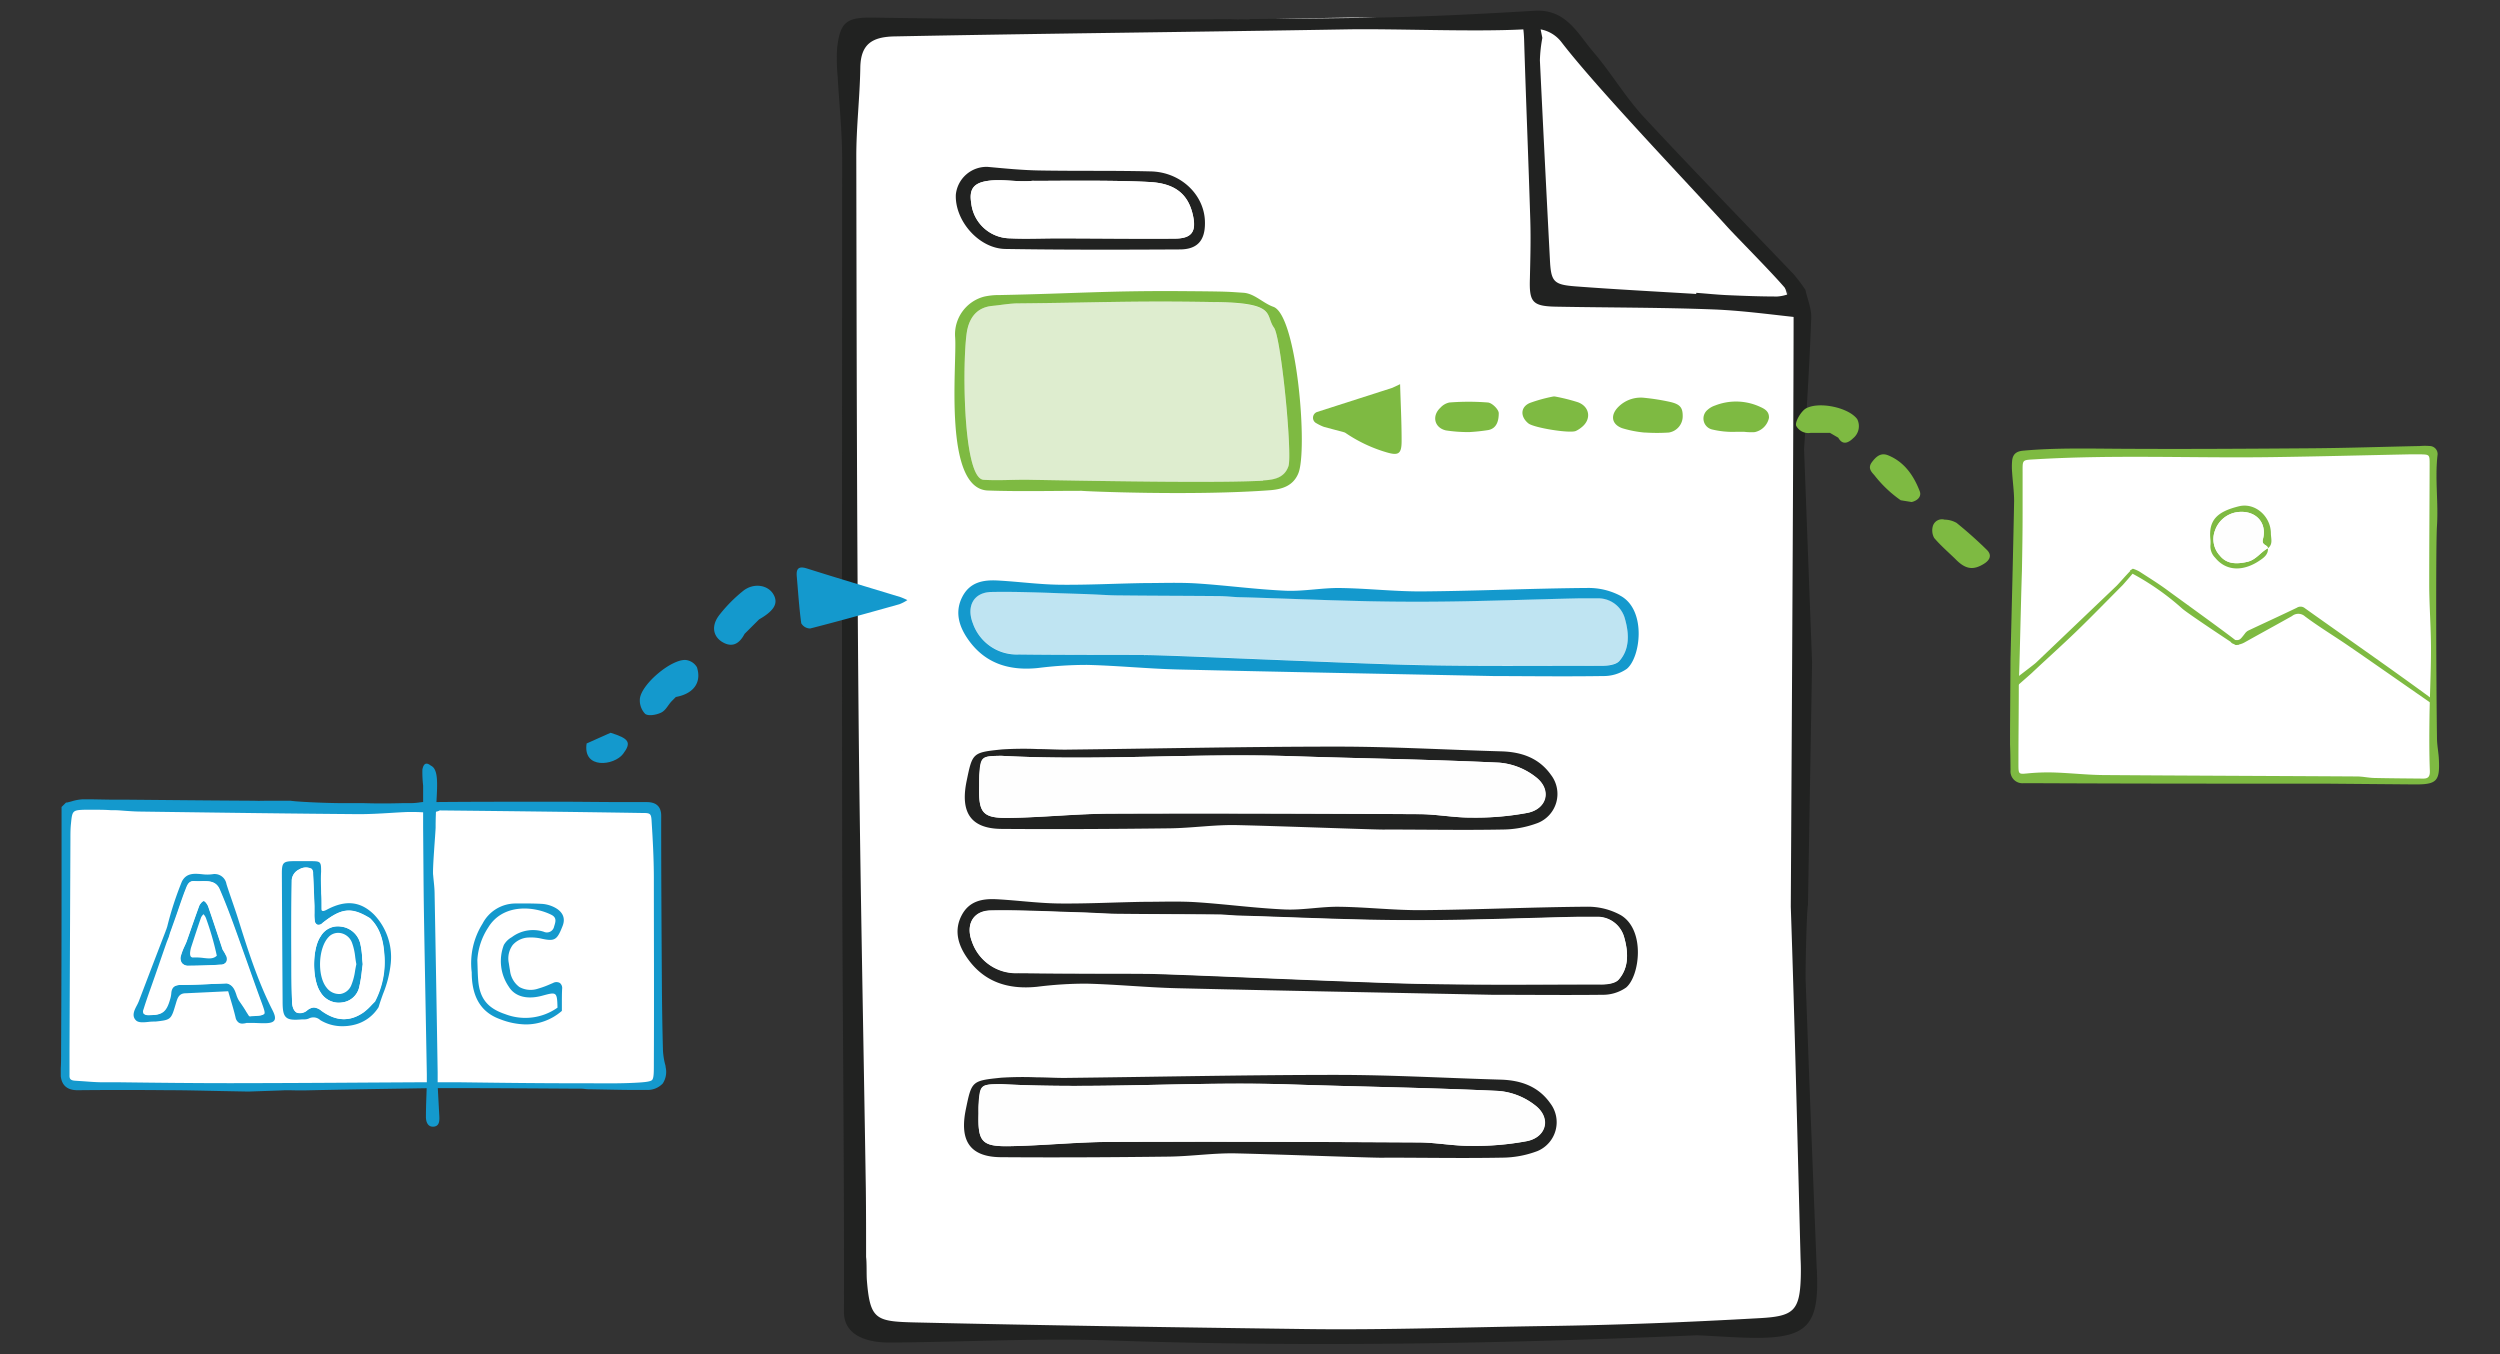 <svg id="Layer_1" data-name="Layer 1" xmlns="http://www.w3.org/2000/svg" viewBox="0 0 480 260"><rect x="0" y="0" width="480" height="260" fill="#333333" stroke="none"/><defs><style>.cls-1{fill:#fff;}.cls-2{fill:#1499cd;}.cls-3{fill:#212221;}.cls-4{fill:#fefefe;}.cls-5,.cls-6{fill:#7eba42;}.cls-6,.cls-7{opacity:0.25;}.cls-7{fill:#0096cd;}</style></defs><title>graphic-try-edit</title><path class="cls-1" d="M122.33,208.5c-3.59.19-7.2.1-10.81.08q-11.84-.06-23.68-.19c-.85,0-3.72.1-5.18,0v-.05H82c-12.48.07-25,.17-37.45.18-8.24,0-16.47-.11-24.71-.21-1.8,0-3.59-.2-5.39-.31a1.67,1.67,0,0,1-1.81-1.93c0-.58,0-1.17,0-1.76q.08-21.58.18-43.16c0-1.09,0-2.18.13-3.26.27-2.77.66-3.17,3.45-3.25,1.88-.05,3.77,0,5.66.1,1.63.06,3.25.24,4.88.26,14.05.19,28.11.38,42.16.5,3.17,0,6.34-.31,9.51-.42,2.57-.09,5.17.45,5.77-.24,12.17.13,26.94.29,39,.49,2.5,0,2.71.28,2.87,2.84.22,3.42.39,6.84.41,10.27q.08,17.82,0,35.63C126.63,208.17,126.58,208.28,122.33,208.5Z"/><path class="cls-2" d="M127.8,204.88h0c0-.26-.1-.51-.16-.77a13.83,13.83,0,0,1-.35-2.39c-.11-4.08-.18-8.33-.21-13-.07-11.41-.14-21.69-.13-32C127,154,124.82,154,124,154l-4.37,0c-4.22,0-8.44-.07-12.67-.07-6.89,0-16.49,0-23.51.07h-.6a9.72,9.72,0,0,0-2.46.09,12,12,0,0,1-1.37.11l-1,0-.58,0c-3.45.09-5.35.07-7.75,0l-4.2,0c-2.21,0-7.73-.19-9.76-.46h-.52l-.82,0c-1.38,0-2.26,0-3.11,0s-1.45.05-2.45,0q-8.84-.05-17.68-.14l-6.53-.06-2.43,0c-2.06,0-4.2-.09-6.3-.07a8.5,8.5,0,0,0-2.14.39c-.28.08-.57.15-.85.22l-.21,0-.87.86,0,13.26q0,16.84-.09,33.68c0,1.08,0,2.16-.06,3.24l0,1.52v0c.2,1.77,1.26,2.67,3.17,2.68h.08c5.6-.06,11.48-.06,17.48,0,3.19,0,6.43.09,9.57.15l5.73.11,6.35-.22c1.15-.07,2.42,0,3.35,0,.46,0,.83,0,1,0,6.3-.15,12.71-.25,18.91-.35l5.53-.09h4.06c7.57,0,15.26.05,22.7.1H111c.42,0,.84,0,1.26.06s.82.06,1.24.06l2.66.05c2.58.05,5.25.11,7.89.07a4,4,0,0,0,3.2-1.23A4.07,4.07,0,0,0,127.8,204.88ZM84.43,155.6c12.58.13,27,.3,38.6.49,2,0,2,0,2.11,2.11.18,2.81.39,6.52.4,10.27,0,10.58.06,22,0,35.8,0,1.59,0,2.74-.34,3.09s-1.69.45-3.23.53c-2.87.15-5.81.12-8.66.1l-2.08,0c-8.83,0-16.56-.11-23.63-.2h-5.8l-10.55.06c-8.79.06-17.88.11-26.82.12-7.16,0-14.43-.08-21.47-.17l-3.18,0c-1.22,0-2.46-.1-3.67-.19l-1.67-.11c-1-.06-1.12-.44-1.09-1.12,0-.36,0-.72,0-1.08s0-.47,0-.71v-3.09q.08-20.14.17-40.28c0-1.2,0-2.2.12-3.2.23-2.39.33-2.48,2.7-2.55l1.32,0c1.22,0,2.44,0,3.64.09l.64,0c.7,0,1.4.07,2.09.12.91.06,1.85.13,2.79.14l4.34.06c12.37.17,25.16.34,37.74.44,2,0,4-.11,5.94-.23,1.19-.07,2.38-.15,3.58-.19.89,0,1.81,0,2.62.06C82.58,156,83.73,156,84.43,155.6Z"/><path class="cls-1" d="M344.66,61.54c-.06,8.23.4,16.45.65,24.68l-.41,87.9c.79,22.76,1.32,45.54,1.91,68.31,0,1.18,0,2.35,0,3.53-.19,6.57-1.4,8.39-7.92,8.75-14.25.79-28.52,1.33-42.78,1.53-15.31.21-30.62,0-45.93-.2-25.43-.33-50.87-.7-76.3-1.28-7.8-.18-8.77-1.48-9.39-9.16-.09-1.17-.21-2.34-.31-3.51,0-4.41,0-8.82-.05-13.22-.48-30.87-1.14-61.74-1.43-92.62-.33-35.87-.38-71.75-.44-107.63,0-5.72.69-11.44.78-17.17.07-4.58,2.33-6,6.71-6.07,29.45-.58,58.9-1.45,88.35-2,11-.19,25,1.78,35.29.42l5.42,2.39c2,2.28,3.52,2.95,4.53,4,9.75,10.64,19.42,21.36,29.12,32,2.28,2.51,4.69,4.91,6.94,7.44a45.36,45.36,0,0,1,2.77,3.8Z"/><path class="cls-3" d="M348.86,244.48c0-.28,0-.56-.05-.84-.85-21.84-1.35-33.72-2.13-55.56-.05-1.45.17-12.88.45-14.35l0,0,.79-46.5-1.54-41c.58-8.39,1.06-16.78,1.38-25.18.07-1.78-.73-3.6-1.12-5.4a32.31,32.31,0,0,0-2.26-3C334.76,42.59,325,32.58,315.46,22.3,312,18.52,309.35,14,306,10.07c-3.08-3.56-5.29-8.41-11.41-8-10.63.63-21.27,1.18-31.91,1.34-18.5.29-37,.33-55.5.34-13.15,0-26.31-.17-39.46-.37-5.19-.08-6.42.77-7,5.94a35.39,35.39,0,0,0,.12,5.45c.28,5.18.84,10.35.85,15.52,0,42.48-.06,85,0,127.43,0,31.39.43,62.78.35,94.17,0,5.54,6.54,5.89,8.68,5.88,14.16-.08,28.33-.89,42.46-.4,37.6,1.3,75.15.62,112.71-1,3.63.17,7.26.45,10.89.5C346.9,256.94,349.25,254.49,348.86,244.48ZM299.8,8.09c6.8,8.85,24.18,27,31.86,35.48,1.63,1.81,8,8.19,10.92,11.56a7.42,7.42,0,0,1,.9,1.3,7.65,7.65,0,0,1-2.25.5c-3.18,0-6.37-.12-9.55-.26-2-.09-4-.3-6-.45v.22c-7.7-.47-15.41-.87-23.1-1.45-4.31-.33-4.79-.86-5-5.22q-1-19.09-1.92-38.18a27.2,27.2,0,0,1,.47-4.31l-.33-1.64A6.54,6.54,0,0,1,299.8,8.09ZM345.75,245.2c-.19,6.51-1.41,7.52-7.81,7.88-14,.79-27.17,1.33-41.18,1.52-15,.21-30.9.78-45.94.58-25-.33-50-.69-75-1.27-7.67-.18-8.77-.49-9.38-8.1-.09-1.16,0-3.29-.15-4.45,0-4.36,0-8.73-.05-13.09-.47-30.57-1.12-61.14-1.4-91.71-.32-35.52-.37-71-.43-106.57,0-5.67.68-11.33.77-17,.07-4.54,2.29-5.92,6.59-6,28.93-.57,57.9-.85,86.84-1.35,9.32-.16,24.23.51,33.87,0,.06.47.12,1.11.15,2,.35,11.59.84,23.17,1.19,34.76.11,3.69,0,7.39-.08,11.08-.15,4.52.47,5.31,5,5.4,10.08.19,20.17.14,30.24.53,5.14.2,10.26.88,15.39,1.44,0,20.68-.54,113.24-.54,113.24.77,22.54,1.29,45.09,1.88,67.64C345.77,242.87,345.78,244,345.75,245.2Z"/><path class="cls-3" d="M231.35,42.89c0,3.31-1.48,5-4.85,5-11.16.06-22.32.09-33.48-.09-5.08-.08-9.71-5.43-9.5-10.43a5.93,5.93,0,0,1,6.1-5.33c3.28.3,6.57.63,9.87.69,7.16.13,14.32,0,21.48.18C226.87,33.05,231.42,37.6,231.35,42.89Zm-33-8.18c-3,.34-6-.44-8.92.06-2.6.43-3.36,1.7-2.94,4.23a7.58,7.58,0,0,0,7.5,6.76c3,.14,6,0,9,0,7.51,0,15,.11,22.54.05,3.27,0,4.2-1.3,3.54-4.38-.87-4.12-3.41-6.22-8.33-6.48C213.28,34.51,198.33,34.8,198.33,34.71Z"/><path class="cls-3" d="M237.51,158.42c-4.31-.1-8.64.57-13,.62-10.68.13-21.37.19-32.06.11-6,0-8.12-3.06-6.86-9.19,1.12-5.42,1.11-5.49,6.77-6.07a65.87,65.87,0,0,1,6.91-.07c1.84,0,3.67.13,5.5.11,17.34-.2,34.68-.58,52-.58,10.5,0,21,.61,31.5.91,3.87.11,7.25,1.28,9.54,4.55a6,6,0,0,1-2.53,9.19,19.47,19.47,0,0,1-6.81,1.27c-7.51.14-15,0-22.54,0C266,159.38,247,158.64,237.51,158.42ZM188,150.83c-.15,5.3.61,6.29,5.88,6.21,6.5-.1,13-.79,19.49-.82,19.71-.08,39.42,0,59.13.1,3.32,0,6.65.69,10,.66a54,54,0,0,0,10.87-.92c3.68-.79,4.6-4.35,1.69-6.73a13.1,13.1,0,0,0-7.16-2.89c-13.33-.63-26.69-.81-40-1.25-18.5-.61-37,.92-55.51-.06-.17,0-.33,0-.5,0-3.41.07-3.55.2-3.81,3.71C188,149.49,188,150.16,188,150.83Z"/><path class="cls-4" d="M188,150.83c0-.67,0-1.34,0-2,.26-3.51.41-3.64,3.81-3.71.17,0,.33,0,.5,0,18.5,1,37-.55,55.51.06,13.34.44,26.7.62,40,1.25a13.1,13.1,0,0,1,7.16,2.89c2.91,2.38,2,5.94-1.69,6.73a54,54,0,0,1-10.87.92c-3.32,0-6.64-.64-10-.66-19.71-.1-39.42-.18-59.13-.1-6.5,0-13,.72-19.49.82C188.64,157.12,187.88,156.13,188,150.83Z"/><path class="cls-3" d="M237.36,221.45c-4.31-.1-8.64.57-13,.62-10.68.13-21.37.19-32.06.11-6,0-8.12-3.06-6.86-9.19,1.12-5.42,1.11-5.49,6.77-6.07a65.87,65.87,0,0,1,6.91-.07c1.84,0,3.67.13,5.5.11,17.34-.2,34.68-.58,52-.58,10.5,0,21,.61,31.5.91,3.87.11,7.25,1.28,9.54,4.55A6,6,0,0,1,295.2,221a19.47,19.47,0,0,1-6.81,1.27c-7.51.14-15,0-22.54,0C265.85,222.41,246.85,221.67,237.36,221.45Zm-49.48-7.59c-.15,5.3.61,6.29,5.88,6.21,6.5-.1,13-.79,19.49-.82,19.71-.08,39.42,0,59.13.1,3.32,0,6.65.69,10,.66a54,54,0,0,0,10.87-.92c3.68-.79,4.6-4.35,1.69-6.73a13.1,13.1,0,0,0-7.16-2.89c-13.33-.63-26.69-.81-40-1.25-18.5-.61-37,.92-55.51-.06-.17,0-.33,0-.5,0-3.41.07-3.55.2-3.81,3.71C187.84,212.52,187.88,213.19,187.88,213.86Z"/><path class="cls-4" d="M187.88,213.86c0-.67,0-1.34,0-2,.26-3.51.41-3.64,3.81-3.71.17,0,.33,0,.5,0,18.5,1,37-.55,55.51.06,13.34.44,26.7.62,40,1.25a13.1,13.1,0,0,1,7.16,2.89c2.91,2.38,2,5.94-1.69,6.73a54,54,0,0,1-10.87.92c-3.32,0-6.64-.64-10-.66-19.71-.1-39.42-.18-59.13-.1-6.5,0-13,.72-19.49.82C188.49,220.15,187.73,219.16,187.88,213.86Z"/><path class="cls-1" d="M198.33,34.71c-3,.34-6-.44-8.92.06-2.6.43-3.36,1.7-2.94,4.23a7.58,7.58,0,0,0,7.5,6.76c3,.14,6,0,9,0,7.51,0,15,.11,22.54.05,3.27,0,4.2-1.3,3.54-4.38-.87-4.12-3.41-6.22-8.33-6.48C213.28,34.51,198.33,34.8,198.33,34.71Z"/><path class="cls-5" d="M207.69,94.24c-6,0-12,.15-18-.06-8.65-.3-5.94-24.07-6.3-29.38A7.48,7.48,0,0,1,189,56.94a13.33,13.33,0,0,1,3-.29c14.5-.29,20.81-.86,35.3-.75,9,.07,8.27.11,11.43.31,2.14.14,3.76,2,5.76,2.7,4.56,1.64,6.64,27.62,4.78,32-1,2.39-3.1,3-5.26,3.2C229,95.25,207.69,94.3,207.69,94.24Zm34.82-2c2.09-.11,4.1-.47,4.87-2.73S246,64.87,244.61,62.91c-1.79-2.46.78-4.87-11.89-4.92-15.12-.27-22.06.12-37.18.26-1.66,0-3.31.32-5,.48-2.7.26-4.18,1.89-4.78,4.39-1,4.07-1.12,28.73,3.09,29,3,.19,6-.07,9,0C215.17,92.44,234.71,92.72,242.51,92.29Z"/><path class="cls-6" d="M242.51,92.29c2.09-.11,4.1-.47,4.87-2.73S246,64.87,244.61,62.91c-1.79-2.46.78-4.79-11.89-4.92-15.12-.27-22.06.12-37.18.26-1.66,0-3.31.32-5,.48-2.7.26-4.18,1.89-4.78,4.39-1,4.07-1.12,28.73,3.09,29,3,.19,6-.07,9,0C215.17,92.44,234.71,92.72,242.51,92.29Z"/><path class="cls-2" d="M286.69,129.8c-20.17-.41-40.33-.78-60.5-1.26-5.82-.14-11.63-.74-17.46-.88a75.7,75.7,0,0,0-9.46.6c-5.56.57-10.26-.89-13.51-5.66-1.67-2.45-2.45-5.17-1-8s4-3.3,6.84-3.14c4,.22,7.9.76,11.85.81,5.48.06,11-.24,16.46-.32,3.32,0,6.65-.14,10,.08,5.64.37,11.26,1.14,16.91,1.39,3.47.15,7-.57,10.47-.52,5.33.07,10.65.7,16,.65,10.49-.09,21-.58,31.48-.66a13.11,13.11,0,0,1,6.59,1.63c4.74,2.86,3.63,11.68,1,13.89a7.76,7.76,0,0,1-4.56,1.39C300.71,129.91,293.7,129.82,286.69,129.8Zm-67.05-4c0-.22,31.66,1.24,47.49,1.76,13.52.44,27.06.25,40.59.27,1.09,0,2.58-.21,3.2-.92,2.06-2.36,1.84-5.37,1.07-8.1a5.3,5.3,0,0,0-5.25-3.93c-1.17,0-2.34,0-3.51,0-10.67.23-21.35.69-32,.65-11,0-22-.55-33-.87-1.33,0-2.66-.2-4-.21-6.3-.06-12.61-.06-18.91-.13-2.49,0-5-.21-7.47-.28-5.84-.16-11.68-.49-17.51-.38-3.43.07-4.81,2.77-3.56,6a8.93,8.93,0,0,0,8.85,6C203.6,125.76,211.62,125.74,219.64,125.76Z"/><path class="cls-7" d="M219.64,125.76c0-.22,31.66,1.24,47.49,1.76,13.52.44,27.06.25,40.59.27,1.09,0,2.58-.21,3.2-.92,2.06-2.36,1.84-5.37,1.07-8.1a5.3,5.3,0,0,0-5.25-3.93c-1.17,0-2.34,0-3.51,0-10.67.23-21.35.69-32,.65-11,0-22-.55-33-.87-1.33,0-2.66-.2-4-.21-6.3-.06-12.61-.06-18.91-.13-2.49,0-5-.21-7.47-.28-5.84-.16-11.68-.49-17.51-.38-3.43.07-4.81,2.77-3.56,6a8.93,8.93,0,0,0,8.85,6C203.6,125.76,211.62,125.74,219.64,125.76Z"/><path class="cls-3" d="M286.54,191c-20.17-.41-40.33-.78-60.5-1.26-5.82-.14-11.63-.74-17.46-.88a75.7,75.7,0,0,0-9.46.6c-5.56.57-10.26-.89-13.51-5.66-1.67-2.45-2.45-5.17-1-8s4-3.3,6.84-3.14c4,.22,7.9.76,11.85.81,5.48.06,11-.24,16.46-.32,3.32,0,6.65-.14,10,.08,5.64.37,11.26,1.14,16.91,1.39,3.47.15,7-.57,10.47-.52,5.33.07,10.65.7,16,.65,10.49-.09,21-.58,31.48-.66a13.11,13.11,0,0,1,6.59,1.63c4.74,2.86,3.63,11.68,1,13.89a7.76,7.76,0,0,1-4.56,1.39C300.56,191.08,293.55,191,286.54,191Zm-67.05-4c0-.22,31.66,1.24,47.49,1.76,13.52.44,27.06.25,40.59.27,1.09,0,2.58-.21,3.2-.92,2.06-2.36,1.84-5.37,1.07-8.1a5.3,5.3,0,0,0-5.25-3.93c-1.17,0-2.34,0-3.51,0-10.67.23-21.35.69-32,.65-11,0-22-.55-33-.87-1.33,0-2.66-.2-4-.21-6.3-.06-12.61-.06-18.91-.13-2.49,0-5-.21-7.47-.28-5.84-.16-11.68-.49-17.51-.38-3.43.07-4.81,2.77-3.56,6a8.93,8.93,0,0,0,8.85,6C203.45,186.93,211.47,186.91,219.49,186.93Z"/><path class="cls-1" d="M219.49,186.93c0-.22,31.66,1.24,47.49,1.76,13.52.44,27.06.25,40.59.27,1.09,0,2.58-.21,3.2-.92,2.06-2.36,1.84-5.37,1.07-8.1a5.3,5.3,0,0,0-5.25-3.93c-1.17,0-2.34,0-3.51,0-10.67.23-21.35.69-32,.65-11,0-22-.55-33-.87-1.33,0-2.66-.2-4-.21-6.3-.06-12.61-.06-18.91-.13-2.49,0-5-.21-7.47-.28-5.84-.16-11.68-.49-17.51-.38-3.43.07-4.81,2.77-3.56,6a8.93,8.93,0,0,0,8.85,6C203.45,186.93,211.47,186.91,219.49,186.93Z"/><path class="cls-4" d="M98.08,195.59l-2.16-1.33c-.33-.77-.62-1.56-1-2.3-2-3.77-2.84-7.45-.49-11.54a9.5,9.5,0,0,1,13.31-3.52,1.7,1.7,0,0,1,.53,1.42c-.33,1.86-.47,1.9-2.63,1.56l.05,0c-1-1.4-2.53-.78-3.78-.72-2.73.13-3.65,1.24-3.73,4a20.46,20.46,0,0,0,0,3c.46,3.86,2.37,6.08,5.88,5.69a16,16,0,0,1,3,0c1.54.12,1.9.85,1.14,2.25a13,13,0,0,1-1.09,1.48l0,0a4.63,4.63,0,0,0-1.48,0,8.62,8.62,0,0,1-6.1,0A4.88,4.88,0,0,0,98.08,195.59Z"/><path class="cls-2" d="M131.58,126.71c-2.79-.07-8.29,4.55-8.71,7.35a3.73,3.73,0,0,0,1,3c.63.48,2.15.2,3.05-.23s1.32-1.42,2-2.16l.84-.85c3.39-.61,5-2.77,4.05-5.71A2.84,2.84,0,0,0,131.58,126.71Z"/><path class="cls-2" d="M142.61,113.51a28.15,28.15,0,0,0-4.49,4.56c-1.55,2-1.28,4,.47,5.14,2,1.25,3.39.37,4.37-1.51l2.79-2.78c2.87-1.64,3.71-3.07,2.79-4.73C147.48,112.26,144.64,111.83,142.61,113.51Z"/><path class="cls-2" d="M117.23,140.69l-4.6,2.06c-.76,5,5.29,4.26,7,2S120.71,141.79,117.23,140.69Z"/><path class="cls-2" d="M172.91,114.65c-6-1.83-12-3.61-18-5.51-1.75-.55-2.06.21-1.92,1.64.26,3,.45,5.94.85,8.89a2,2,0,0,0,1.72,1c5.73-1.47,11.43-3.06,17.13-4.66a8.3,8.3,0,0,0,1.53-.79A14.34,14.34,0,0,0,172.91,114.65Z"/><path class="cls-2" d="M82.72,147c2,.91.9,5.72.92,11.82,0,.92-.65,8.32-.47,9.24.09,1.11.25,2.21.27,3.32q.32,17.24.59,34.47l0,2.54q.16,3,.32,5.93c.05.92,0,1.93-1.13,2s-1.47-1-1.44-2c0-2.14.12-4.28.17-6.41l0-1.68c-.18-10.18-.38-20.37-.55-30.55-.09-5.57-.11-11.14-.16-16.71l0-8.15a23,23,0,0,1-.14-3.06C81.26,146.9,81.64,146.14,82.72,147Z"/><path class="cls-2" d="M101.55,180a8.93,8.93,0,0,1,2.49.24c2.49.53,2.93.25,4-2.51.59-1.54-.06-2.83-1.83-3.64a6.24,6.24,0,0,0-2.21-.55c-1.69-.09-3.39-.08-5-.07a7.14,7.14,0,0,0-6.35,3.87,14.31,14.31,0,0,0-2.08,9.35c0,4.73,1.79,7.69,5.46,9a14.15,14.15,0,0,0,4.87,1,10.5,10.5,0,0,0,6.85-2.49l.13-.11,0-1.44c0-.93,0-1.86.05-2.79a1.24,1.24,0,0,0-.44-1.13,1.34,1.34,0,0,0-1.3,0l-.61.26a16.92,16.92,0,0,1-2.24.82,4.46,4.46,0,0,1-3.61-.3,4.52,4.52,0,0,1-1.81-3.19c-.09-.47-.16-.94-.23-1.41a4.36,4.36,0,0,1,.75-3.47A4.27,4.27,0,0,1,101.55,180Z"/><path class="cls-2" d="M71.8,175.58c-2.57-2.52-5.39-2.82-8.9-1-.38.21-.79.4-1,.31s-.18-.23-.19-.83c0-.83,0-1.65-.06-2.48,0-1.37-.09-2.79,0-4.2,0-.94,0-1.41-.24-1.71s-.75-.32-1.7-.33c-.79,0-1.6,0-2.37,0l-.74,0c-2.28,0-2.49.26-2.48,2.51q.06,12.18.14,24.35c0,1.67.12,2.61.68,3.12s1.48.53,3.11.4h.31a2.12,2.12,0,0,0,.94-.17,1.92,1.92,0,0,1,2.19.31,8.06,8.06,0,0,0,4.3,1.17,9.12,9.12,0,0,0,2-.22,7.59,7.59,0,0,0,4.9-3.44l0,0c.25-.85.55-1.7.85-2.53a21.51,21.51,0,0,0,1.48-5.82A11.83,11.83,0,0,0,71.8,175.58ZM56,168.95a2.46,2.46,0,0,1,1.43-2,2.4,2.4,0,0,1,2.39-.09,1.34,1.34,0,0,1,.26.88c.11,2.08.19,4.19.26,6.23l0,.65c0,.25,0,.5,0,.75a8.76,8.76,0,0,0,.06,1.41.9.9,0,0,0,.48.78,1,1,0,0,0,1-.31c3.68-2.91,5.56-3.1,9.12-.93,2.17,2,2.61,4.79,2.76,7a16.44,16.44,0,0,1-1.85,9c-.23.22-.45.45-.67.68a10.74,10.74,0,0,1-1.53,1.4c-2.59,1.81-5.2,1.71-8-.3a2.64,2.64,0,0,0-1.51-.66A2.4,2.4,0,0,0,59,194a2.08,2.08,0,0,1-2,.45c-.54-.27-.87-1-.91-2.11-.12-2.76-.11-5.57-.11-8.28V184C55.92,179.14,55.93,174,56,168.95Z"/><path class="cls-2" d="M65,192.52a4.8,4.8,0,0,0,.73-.06A3.82,3.82,0,0,0,69,189.4a24.23,24.23,0,0,0,.48-2.94c.05-.44.11-.87.17-1.31v0c0-.42-.08-.84-.11-1.26a14.91,14.91,0,0,0-.38-2.79,4.32,4.32,0,0,0-3.74-3.19,3.79,3.79,0,0,0-3.83,1.85c-1.67,2.36-1.71,8.28-.07,10.73A4.11,4.11,0,0,0,65,192.52Zm-1.86-12.67a2.52,2.52,0,0,1,1.8-.74,2.67,2.67,0,0,1,.51.05,2.91,2.91,0,0,1,2.11,1.78,11.16,11.16,0,0,1,.64,2.8c.06.45.13.92.22,1.38-.09.41-.17.84-.24,1.25a11.39,11.39,0,0,1-.72,2.76,2.72,2.72,0,0,1-2.08,1.71,3,3,0,0,1-2.65-1.18C60.85,187.4,61.08,181.91,63.15,179.85Z"/><path class="cls-1" d="M73.81,183.28c-.15-2.17-.59-4.92-2.76-7-3.56-2.17-5.44-2-9.12.93a1,1,0,0,1-1,.31.9.9,0,0,1-.48-.78,8.76,8.76,0,0,1-.06-1.41c0-.25,0-.5,0-.75l0-.65c-.08-2-.16-4.16-.26-6.23a1.34,1.34,0,0,0-.26-.88,2.4,2.4,0,0,0-2.39.09,2.46,2.46,0,0,0-1.43,2c-.08,5.06-.09,10.19-.09,15V184c0,2.72,0,5.53.11,8.28,0,1.09.37,1.84.91,2.11a2.08,2.08,0,0,0,2-.45,2.4,2.4,0,0,1,1.33-.51,2.64,2.64,0,0,1,1.51.66c2.76,2,5.36,2.11,8,.3a10.74,10.74,0,0,0,1.53-1.4c.22-.23.44-.46.67-.68A16.44,16.44,0,0,0,73.81,183.28Zm-4.17,1.87c-.06.44-.12.87-.17,1.31A24.23,24.23,0,0,1,69,189.4a3.82,3.82,0,0,1-3.25,3.07,4.8,4.8,0,0,1-.73.06,4.11,4.11,0,0,1-3.51-2.07c-1.63-2.46-1.59-8.38.07-10.73a3.79,3.79,0,0,1,3.83-1.85,4.32,4.32,0,0,1,3.74,3.19,14.91,14.91,0,0,1,.38,2.79c0,.42.06.84.11,1.26v0Z"/><path class="cls-2" d="M42.89,182.58l-.17-.27-.62-1.88c-.7-2.11-1.42-4.29-2.16-6.42-.09-.26-.55-1-.85-1s-.79.65-.89.95c-.64,1.74-1.26,3.53-1.86,5.25l-.58,1.65c-.11.27-.23.53-.35.79a11.88,11.88,0,0,0-.71,1.84,1.6,1.6,0,0,0,.19,1.43,1.55,1.55,0,0,0,1.28.52h0c2.48,0,4.37-.1,6.14-.21a1.26,1.26,0,0,0,1.13-.55,1.39,1.39,0,0,0-.16-1.37C43.18,183,43,182.81,42.89,182.58Zm-1.27.92c-.67.64-1.5.55-2.55.43a11.86,11.86,0,0,0-1.33-.1l-.57,0a.56.56,0,0,1-.51-.14c-.22-.24-.22-.82,0-1.7l.5-1.53c.46-1.41.94-2.87,1.44-4.29a1.88,1.88,0,0,1,.39-.56l.08-.09.08.1a2.32,2.32,0,0,1,.38.61A55.86,55.86,0,0,1,41.63,183.5Z"/><path class="cls-2" d="M52.3,193.92c-2.86-5.63-4.77-11.73-6.62-17.62-.35-1.11-.74-2.23-1.11-3.31s-.75-2.16-1.09-3.25a2.3,2.3,0,0,0-2.68-1.89,7.47,7.47,0,0,1-2,0c-1.5-.14-3-.28-3.87,1.39a63.22,63.22,0,0,0-2.82,8.66c-.08.24-.17.53-.2.6a1.06,1.06,0,0,0-.11.29q-2.28,5.92-4.54,11.86l-.61,1.6a8.25,8.25,0,0,1-.4.84c-.49.93-1,2-.12,2.84.49.46,1.44.37,2.34.28a9,9,0,0,1,1.12-.07l.2,0h.06c2.89-.31,3-.37,3.81-3.11l.1-.32c.31-1.05.57-2,1.88-2l5.7-.27,2.47-.12.41,1.39c.35,1.18.71,2.39,1,3.6a1.57,1.57,0,0,0,.66,1.06,1.26,1.26,0,0,0,.65.16,3.23,3.23,0,0,0,.82-.13l1,0c.76,0,1.54.06,2.31.06,1,0,1.7-.1,2-.54S52.74,194.78,52.3,193.92ZM48,195.12h0l-.54-.84c-.45-.7-.92-1.43-1.4-2.14a4.78,4.78,0,0,1-.52-1.18c-.3-.87-.64-1.85-1.89-2.16h-.05l-2.5.11c-2.06.09-4.2.18-6.3.2-.94,0-1.82.21-1.91,1.61a5.52,5.52,0,0,1-.22,1.13c-.68,2.41-1.45,3.05-3.82,3.05h-.26a1.08,1.08,0,0,1-.87-.29.92.92,0,0,1,0-.8c.46-1.47,1-2.93,1.45-4.28,1-2.81,2-5.77,3-8.62l.42-1.24,0-.07h0l.2-.64.16-.43c.32-.82.81-2.25,1.28-3.63.53-1.55,1.08-3.15,1.4-3.94l.12-.31c.33-.86.62-1.61,1.73-1.48a10.26,10.26,0,0,0,1.33,0c1.37,0,2.67,0,3.36,1.5,1,2.31,1.91,4.68,2.79,7.1s1.64,4.58,2.46,6.87c.9,2.54,1.83,5.17,2.77,7.74l.06.16c.42,1.16.68,1.86.5,2.12s-1,.31-2.27.38h-.06Z"/><path class="cls-1" d="M50.14,192.57l-.06-.16c-.94-2.57-1.87-5.2-2.77-7.74-.81-2.29-1.62-4.59-2.46-6.87s-1.76-4.78-2.79-7.1c-.69-1.54-2-1.52-3.36-1.5a10.26,10.26,0,0,1-1.33,0c-1.11-.12-1.4.62-1.73,1.48l-.12.31c-.32.79-.87,2.39-1.4,3.94-.47,1.38-1,2.81-1.28,3.63l-.16.43-.2.64h0l0,.07L32,180.91c-1,2.86-2,5.81-3,8.62-.48,1.35-1,2.81-1.45,4.28a.92.92,0,0,0,0,.8,1.08,1.08,0,0,0,.87.29h.26c2.37,0,3.15-.64,3.82-3.05a5.52,5.52,0,0,0,.22-1.13c.09-1.4,1-1.6,1.91-1.61,2.1,0,4.23-.11,6.3-.2l2.5-.11h.05c1.25.3,1.59,1.29,1.89,2.16a4.78,4.78,0,0,0,.52,1.18c.48.7,1,1.43,1.4,2.14l.54.84h0l.34,0h.06c1.3-.07,2.09-.1,2.27-.38S50.56,193.73,50.14,192.57Zm-6.64-7.91a1.26,1.26,0,0,1-1.13.55c-1.77.11-3.66.18-6.14.21h0a1.55,1.55,0,0,1-1.28-.52,1.6,1.6,0,0,1-.19-1.43,11.88,11.88,0,0,1,.71-1.84c.12-.26.24-.53.35-.79l.58-1.65c.6-1.72,1.22-3.51,1.86-5.25.11-.3.61-.95.89-.95s.76.75.85,1c.73,2.14,1.46,4.32,2.16,6.42l.62,1.88.17.27c.14.24.29.47.42.71A1.39,1.39,0,0,1,43.5,184.66Z"/><path class="cls-1" d="M96.74,181.43a8.66,8.66,0,0,0,.94,8c1.22,2,3.64,2.5,6.41,1.75s2.87-.78,2.95,2.29a10.7,10.7,0,0,1-10,1.26c-3.41-1.14-4.95-3-5.23-6.57-.1-1.27-.11-2.55-.16-3.82a12.79,12.79,0,0,1,2.08-6.25c2.79-4.6,8.69-4.16,12.13-2.45,1.12.56.79,1.41.53,2.25a1.41,1.41,0,0,1-2,1,6.79,6.79,0,0,0-6.13,1.05A4,4,0,0,0,96.74,181.43Z"/><path class="cls-5" d="M311.45,82.21a21.37,21.37,0,0,0,4.28.84h.17a36.33,36.33,0,0,0,4.49,0,3.16,3.16,0,0,0,2.69-3.17c0-1.6-.48-2.27-2.42-2.71a41.89,41.89,0,0,0-4.86-.78A6.09,6.09,0,0,0,310.85,78C309.16,79.59,309.32,81.42,311.45,82.21Z"/><path class="cls-5" d="M328.82,82.48a16.7,16.7,0,0,0,4.43.43c.55,0,1.1,0,1.65,0a11.57,11.57,0,0,0,2,.06,3.54,3.54,0,0,0,2.74-2.73c.07-1.38-1-1.82-2-2.26a11,11,0,0,0-8.35-.12,4,4,0,0,0-1.4.8A2.16,2.16,0,0,0,328.82,82.48Z"/><path class="cls-5" d="M293.46,81.3c1.08.84,7.92,1.95,9.09,1.45a5,5,0,0,0,1.05-.66c2-1.51,1.69-4-.64-4.86a36.54,36.54,0,0,0-4.29-1.08,1.17,1.17,0,0,0-.55,0,29.63,29.63,0,0,0-4.37,1.21C291.91,78.13,291.85,80,293.46,81.3Z"/><path class="cls-5" d="M375.43,107.33h0c1.93,2,3.43,2.2,5.49.92,1.18-.73,1.56-1.7.55-2.68-1.85-1.82-3.79-3.54-5.8-5.17a4.76,4.76,0,0,0-2.32-.63,1.82,1.82,0,0,0-2.26,1.31,3,3,0,0,0,.28,2.22C372.61,104.75,374.06,106,375.43,107.33Z"/><path class="cls-5" d="M277.62,82.64a28.41,28.41,0,0,0,4.33.32h.16a35.8,35.8,0,0,0,3.65-.39c1.73-.34,2-2,2-3.23,0-.72-1.28-2-2.09-2.06a46.75,46.75,0,0,0-7.39,0,3.21,3.21,0,0,0-1.72,1C274.86,79.86,275.4,82.13,277.62,82.64Z"/><path class="cls-5" d="M347.66,83.11c1.23,0,2.46,0,3.69,0l1.6.93c.84,1.51,1.93,1,2.87.09a3,3,0,0,0,.77-3.65c-1.64-2.24-7.31-3.44-9.83-2.07-.94.51-2.22,2.67-1.88,3.37A2.66,2.66,0,0,0,347.66,83.11Z"/><path class="cls-5" d="M364.94,96.05l2.1.34c1.2-.29,1.92-1.1,1.55-2.07-1.16-3-2.93-5.62-6.07-6.9-1.38-.56-2.29.21-3.11,1.31s-.17,1.81.47,2.51A23.29,23.29,0,0,0,364.94,96.05Z"/><path class="cls-5" d="M252.53,81.13a9.66,9.66,0,0,0,1.53.78l.2.07,3.75,1a1.19,1.19,0,0,1,.34.15,28,28,0,0,0,7.88,3.72c2.34.69,2.9.27,2.88-2.31,0-3.59-.19-7.19-.29-10.78l-1.4.66-.14.06-14.4,4.62a1.18,1.18,0,0,0-.38,2Z"/><path class="cls-1" d="M387.25,131.15c0,5.33-.07,10.65-.07,16,0,2.12,0,2,2,1.84a39.79,39.79,0,0,1,5.22-.14c3.07.11,6.14.46,9.21.48,16.44.13,32.88.17,49.32.27,1.12,0,2.23.27,3.35.29,3.18.07,6.36.09,9.55.12,1,0,1.32-.43,1.28-1.56C467,145,467,141.55,467,138.1c.06-4.48.3-9,.3-13.44,0-4.17-.33-8.34-.35-12.5,0-7.83.06-15.66.08-23.49,0-1.89,0-1.89-1.84-1.94-.62,0-1.23,0-1.85,0-9,.19-18.06.42-27.1.55-15.29.22-30.6-.5-45.89.43-2.57.16-2.43,0-2.43,2.66s0,5.22,0,7.83c0,3.76-.06,7.52-.13,11.28C387.69,116,387.38,129.17,387.25,131.15Z"/><path class="cls-1" d="M442.59,118.39a1.91,1.91,0,0,0-2.49-.07c-3,1.7-6,3.32-9,5a3.76,3.76,0,0,1-1.17.46l0,.06c-.26,0-.59.14-.76,0l-.2-.13a2.15,2.15,0,0,1-.34-.14,1.07,1.07,0,0,1-.33-.31c-2.43-1.6-8.28-5.49-9.26-6.35a49.09,49.09,0,0,0-9.56-6.72c-.59.7-1.83,2.12-1.88,2.17-3,3-6,6-9,9-2.7,2.6-5.49,5.1-8.22,7.66a8.5,8.5,0,0,0-.87,1.13l-.13-.1,0,17.81,75.43.19,0-14.36c-2.59-1.79-11.29-7.92-13.89-9.7C448.13,122.11,445.27,120.37,442.59,118.39Z"/><path class="cls-5" d="M467.2,134.41c-.48-.47-8.94-6.51-9.49-6.89-5.05-3.59-10.13-7.15-15.17-10.74a1.3,1.3,0,0,0-1.55-.09c-3.1,1.49-6.23,2.92-9.34,4.39a1.91,1.91,0,0,0-.63.57c-.91,1.17-1,1.31-1.85,1.23-2.73-2.12-10.72-7.86-13-9.54-1.76-1.3-3.62-2.45-5.46-3.64a6.79,6.79,0,0,0-1.21-.51l-.56.37.06.08c-.69.69-2.38,2.62-2.62,2.84l-15.45,14.74c-.41.39-3.32,2.57-3.76,2.93-.26.6-1.12,1.15-.13,1.83.29-.38,3-2.65,3.31-3,2.73-2.56,5.52-5.06,8.22-7.66,3.05-2.94,6-6,9-9,.05-.05,1.3-1.47,1.88-2.17a49.09,49.09,0,0,1,9.56,6.72c1,.86,6.84,4.75,9.26,6.35a1.07,1.07,0,0,0,.33.31,2.15,2.15,0,0,0,.34.14l.2.13c.17.11.5,0,.76,0l0-.06a3.76,3.76,0,0,0,1.17-.46c3-1.68,6-3.31,9-5a1.91,1.91,0,0,1,2.49.07c2.68,2,5.54,3.73,8.29,5.61,2.6,1.77,13.16,9.14,15.75,10.93a1.81,1.81,0,0,0,.77.15s.08-.13.12-.2A2.8,2.8,0,0,0,467.2,134.41Z"/><path class="cls-5" d="M385.93,143c0-5.28,0-1.84.08-15.84,0-.1,0-.19,0-.29.24-10.22.51-20.43.7-30.65,0-1.82-.26-3.65-.38-5.47a13.26,13.26,0,0,1,0-2.31c.14-1.26.82-1.79,2.11-1.91,6.06-.55,12.14-.41,18.22-.37,12.36.08,24.73,0,37.09-.09,6.95-.05,13.89-.29,20.84-.43a12,12,0,0,1,2,0A1.54,1.54,0,0,1,468,87.43c-.51,4.5.19,9-.1,13.52-.25,3.83-.14,31,0,40.74,0,1.34.29,2.68.36,4,.23,4.29-.39,4.94-4.61,4.92l-17.39-.15c-3.28,0-6.57,0-9.85,0l-8.16,0q-19.27,0-38.54-.09c-.39,0-.77,0-1.16,0a2.29,2.29,0,0,1-2.53-2.5C386,146.25,386,144.6,385.93,143Zm1.68-12.06c0,5.24-.07,10.48-.07,15.72,0,2.09,0,2,2,1.81a39.47,39.47,0,0,1,5.15-.14c3,.11,6.07.45,9.1.48,16.24.12,32.49.17,48.73.27,1.11,0,2.21.26,3.31.29,3.14.07,6.29.09,9.43.12,1,0,1.31-.43,1.27-1.54-.13-3.38-.11-6.78-.07-10.17.06-4.41.3-8.81.29-13.22,0-4.1-.33-8.2-.34-12.3,0-7.7.06-15.41.08-23.12,0-1.86,0-1.86-1.81-1.91-.61,0-1.22,0-1.83,0-8.92.18-17.85.42-26.77.54-15.11.21-30.23-.49-45.34.42-2.54.15-2.4,0-2.4,2.62s0,5.14,0,7.71c0,3.7-.06,7.4-.13,11.09C388,116,387.74,129,387.61,130.9Z"/><path class="cls-5" d="M435.44,105.26c.1,1.16-.76,1.8-1.5,2.3-2.87,2-6.31,2.38-8.65-.5a3.09,3.09,0,0,1-.89-2.33,6,6,0,0,0,0-1.15c-.39-3.71,1.28-5.34,5.46-6.37,3.1-.77,6.12,1.9,6.15,5.17,0,1,.46,2.11-.58,2.9,0-.72-1.27-.52-.95-1.75.84-3.19-1.41-5.56-4.73-5.22a5.3,5.3,0,0,0-4.47,3.55,4.65,4.65,0,0,0,.93,4.81c1.33,1.66,3.18,1.67,5.23,1.21C433.2,107.49,434,106,435.44,105.26Z"/><path class="cls-4" d="M435.44,105.26c-1.41.75-2.25,2.23-4,2.62-2,.46-3.9.44-5.23-1.21a4.65,4.65,0,0,1-.93-4.81,5.3,5.3,0,0,1,4.47-3.55c3.32-.34,5.58,2,4.73,5.22-.33,1.23.93,1,.95,1.75Z"/></svg>